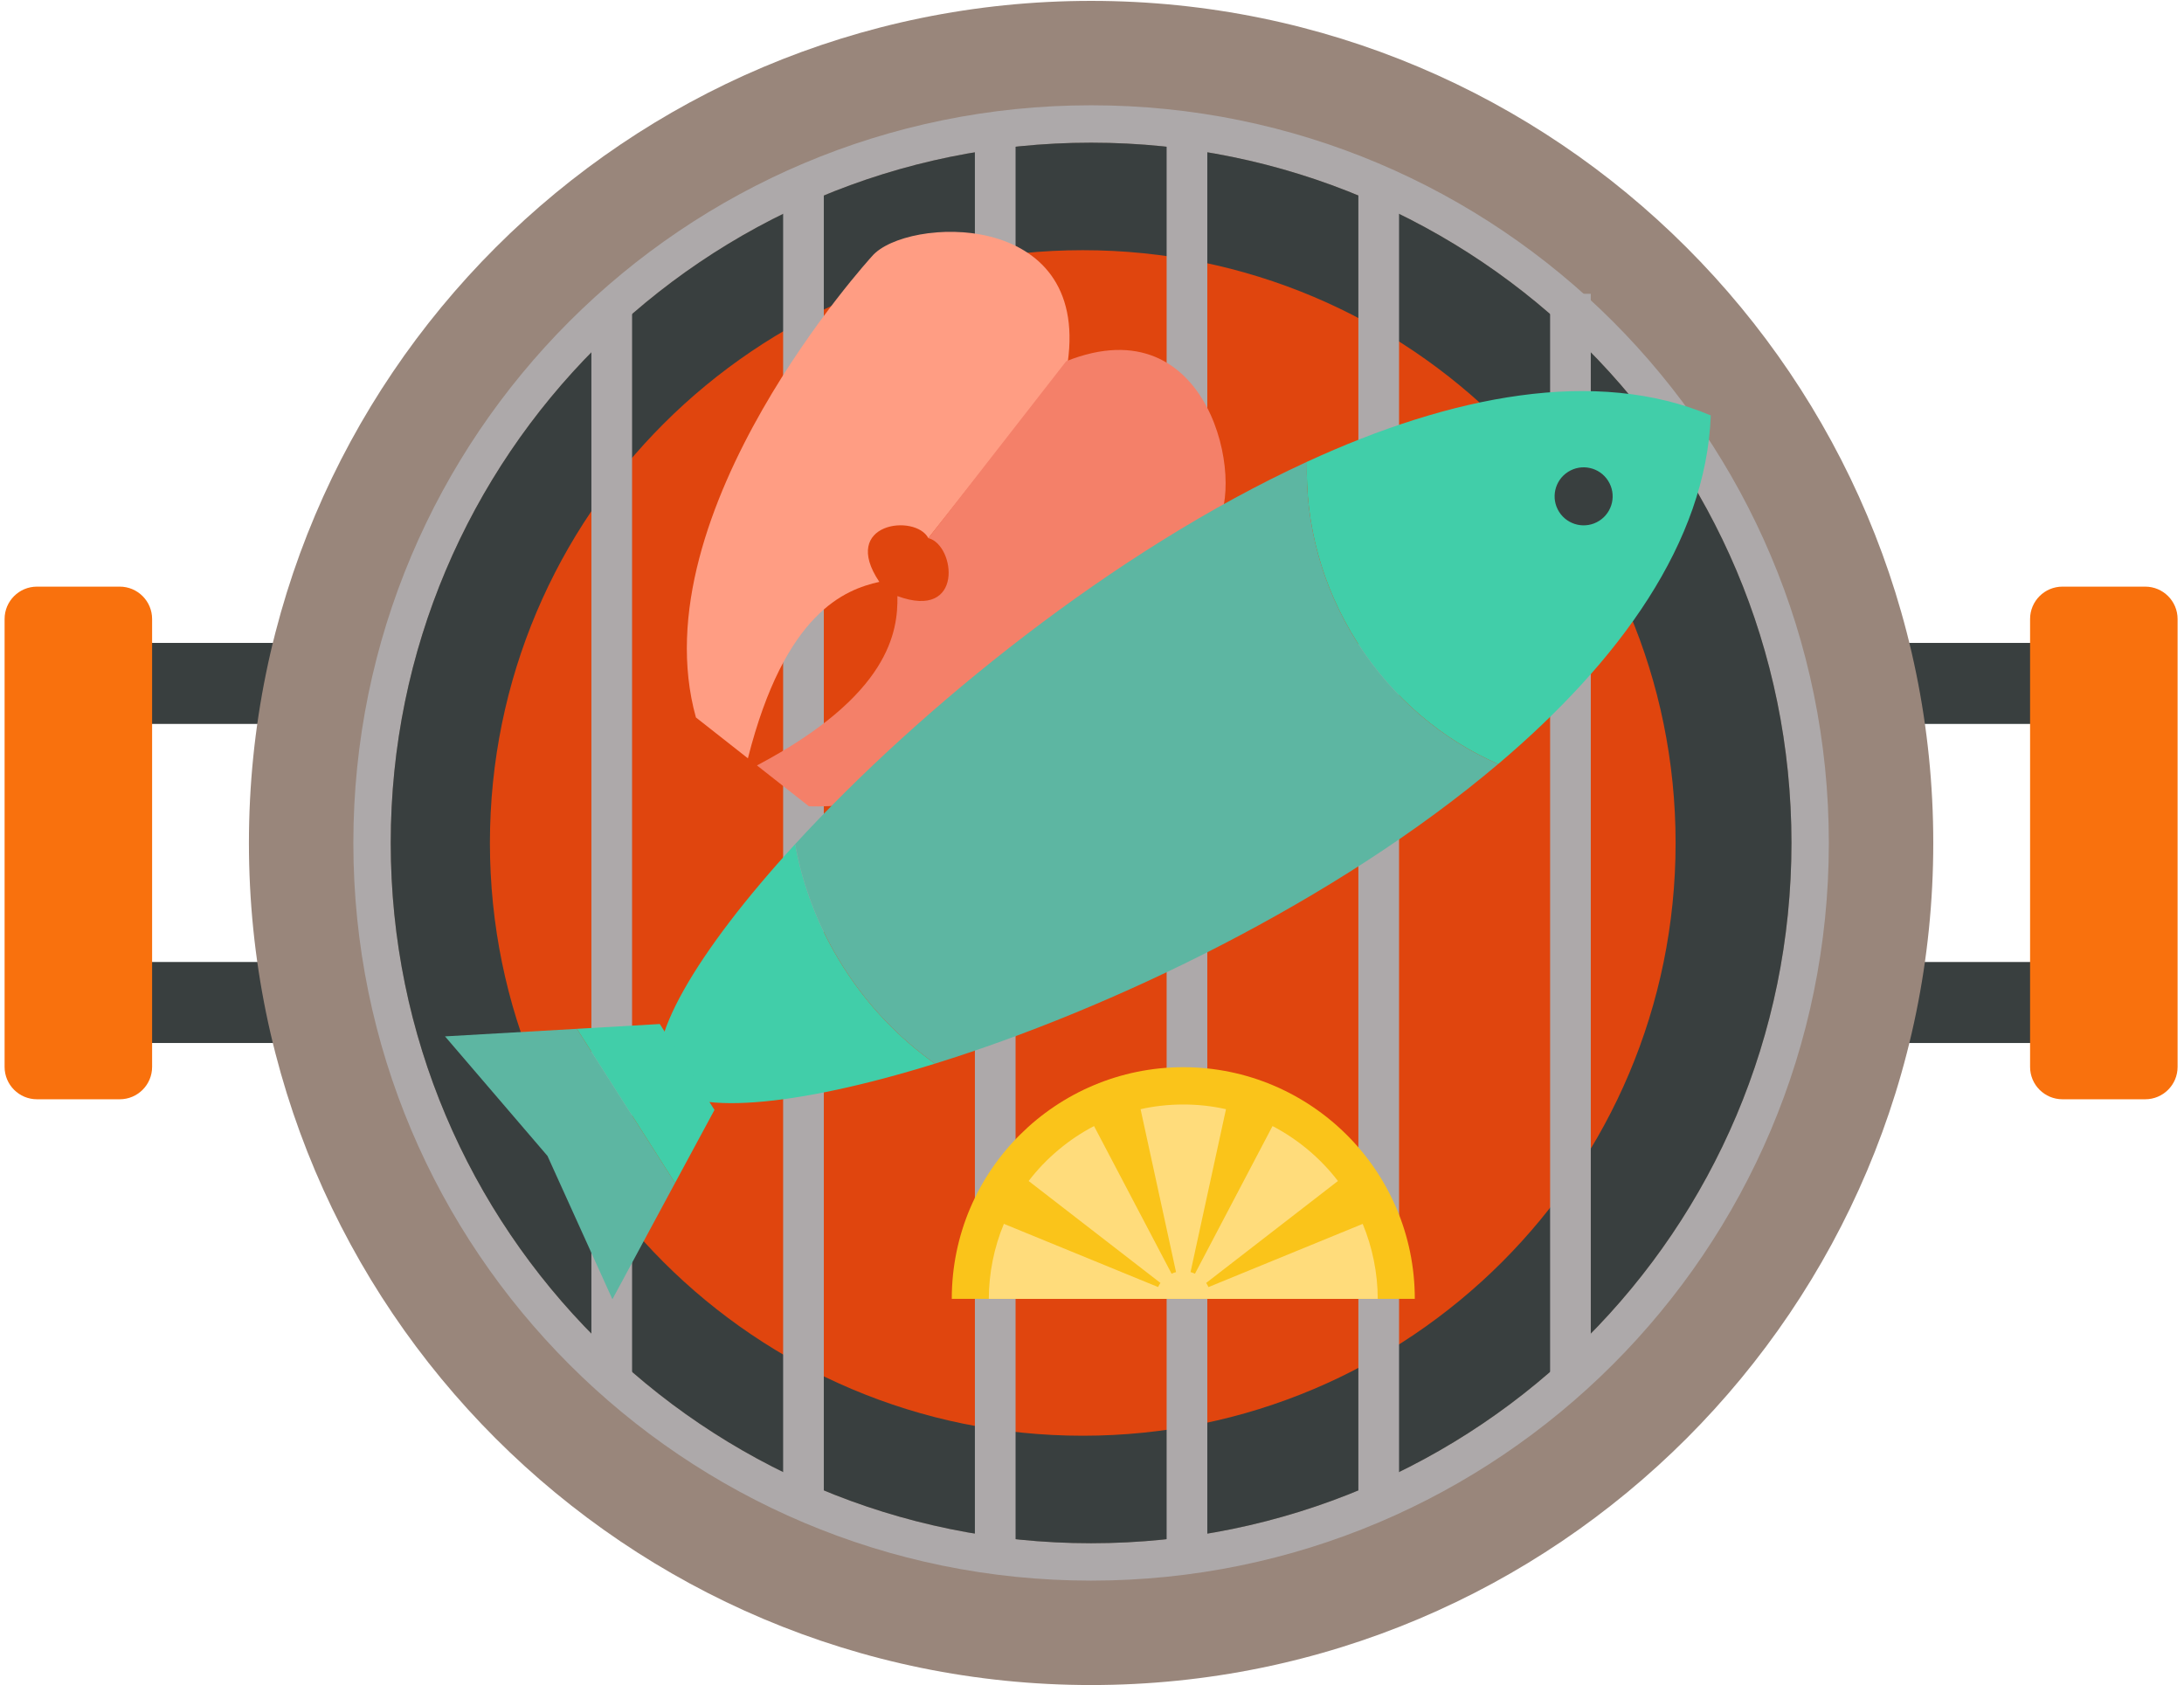 <svg width="311" height="240" viewBox="0 0 311 240" fill="none" xmlns="http://www.w3.org/2000/svg">
<path d="M42.97 91.56H11.157V103.096H42.97V91.56Z" fill="#393F3F"/>
<path d="M42.97 137.001H11.157V148.537H42.97V137.001Z" fill="#393F3F"/>
<path d="M21.66 151.941C21.66 154.488 19.596 156.552 17.049 156.552H5.265C2.719 156.552 0.654 154.488 0.654 151.941V88.156C0.654 85.609 2.718 83.545 5.265 83.545H17.049C19.595 83.545 21.66 85.609 21.66 88.156V151.941Z" fill="#F9710D"/>
<path d="M299.585 137.003H267.772V148.539H299.585V137.003Z" fill="#393F3F"/>
<path d="M299.585 91.561H267.772V103.097H299.585V91.561Z" fill="#393F3F"/>
<path d="M289.082 88.156C289.082 85.609 291.147 83.545 293.693 83.545H305.477C308.024 83.545 310.087 85.609 310.087 88.156V151.941C310.087 154.488 308.024 156.552 305.477 156.552H293.693C291.147 156.552 289.082 154.488 289.082 151.941V88.156Z" fill="#F9710D"/>
<path d="M275.296 120.049C275.296 186.281 221.604 239.973 155.373 239.973C89.139 239.973 35.447 186.281 35.447 120.049C35.447 53.817 89.139 0.125 155.373 0.125C221.603 0.125 275.296 53.816 275.296 120.049Z" fill="#99867B"/>
<path d="M155.373 14.994C97.351 14.994 50.317 62.028 50.317 120.049C50.317 178.07 97.351 225.103 155.373 225.103C213.391 225.103 260.425 178.07 260.425 120.049C260.425 62.028 213.392 14.994 155.373 14.994ZM155.373 219.779C100.291 219.779 55.64 175.129 55.64 120.049C55.64 64.969 100.291 20.319 155.373 20.319C210.451 20.319 255.102 64.969 255.102 120.049C255.102 175.129 210.451 219.779 155.373 219.779Z" fill="#ADA9AA"/>
<path d="M155.373 20.319C100.291 20.319 55.64 64.969 55.64 120.049C55.64 175.129 100.291 219.779 155.373 219.779C210.451 219.779 255.102 175.129 255.102 120.049C255.102 64.969 210.451 20.319 155.373 20.319Z" fill="#393F3F"/>
<path d="M238.604 120.049C238.604 166.673 200.81 204.468 154.185 204.468C107.56 204.468 69.764 166.673 69.764 120.049C69.764 73.425 107.56 35.63 154.185 35.63C200.81 35.63 238.604 73.425 238.604 120.049Z" fill="#E0450E"/>
<path d="M90.007 43.717H84.214V196.373H90.007V43.717Z" fill="#ADA9AA"/>
<path d="M117.311 26.277H111.518V212.778H117.311V26.277Z" fill="#ADA9AA"/>
<path d="M144.616 20.319H138.824V219.779H144.616V20.319Z" fill="#ADA9AA"/>
<path d="M171.919 20.371H166.128V222.023H171.919V20.371Z" fill="#ADA9AA"/>
<path d="M199.224 26.277H193.432V212.778H199.224V26.277Z" fill="#ADA9AA"/>
<path d="M226.527 41.841H220.734V196.373H226.527V41.841Z" fill="#ADA9AA"/>
<path d="M152.04 51.612C155.177 29.645 128.96 30.899 124.182 36.482C124.182 36.482 90.919 72.83 99.1 102.176L106.5 107.996C111.772 87.216 120.323 83.964 125.215 82.867C119.541 74.421 130.361 73.115 132.195 76.637L152.04 51.612Z" fill="#FF9D83"/>
<path d="M151.824 51.444C172.432 43.21 177.404 68.982 173.108 74.944C173.108 74.944 145.638 115.849 115.192 114.829L107.789 109.008C126.737 98.982 127.876 89.902 127.79 84.89C137.337 88.411 136.051 77.588 132.195 76.636L151.824 51.444Z" fill="#F48069"/>
<path d="M243.615 59.164C242.94 77.158 230.633 94.171 213.338 108.813C205.427 105.335 198.353 99.47 193.286 91.513C188.172 83.475 185.859 74.492 186.102 65.77C206.724 56.267 227.296 52.265 243.615 59.164Z" fill="#41CEA9"/>
<path d="M133.14 151.477C113.229 157.661 97.703 159.077 94.516 154.071C91.269 148.972 99.156 135.563 113.223 120.223C114.343 126.318 116.621 132.265 120.125 137.769C123.636 143.288 128.073 147.874 133.14 151.477Z" fill="#41CEA9"/>
<path d="M228.992 68.464C230.22 70.392 229.655 72.945 227.727 74.171C225.803 75.396 223.249 74.83 222.02 72.902C220.798 70.979 221.365 68.426 223.289 67.201C225.216 65.975 227.77 66.542 228.992 68.464Z" fill="#393F3F"/>
<path d="M82.147 146.52L96.125 168.478L87.206 185.033L77.963 164.622L63.37 147.594L82.147 146.52Z" fill="#5DB6A2"/>
<path d="M93.954 145.834L101.741 158.069L96.124 168.478L82.147 146.52L93.954 145.834Z" fill="#41CEA9"/>
<path d="M193.286 91.513C198.352 99.47 205.427 105.334 213.338 108.813C190.229 128.375 158.21 143.703 133.141 151.477C128.075 147.874 123.637 143.288 120.126 137.769C116.622 132.265 114.344 126.318 113.224 120.223C130.978 100.862 158.586 78.431 186.102 65.77C185.859 74.492 188.172 83.475 193.286 91.513Z" fill="#5DB6A2"/>
<path d="M201.467 184.974H135.532C135.532 166.626 150.456 151.983 168.505 151.983C186.539 151.983 201.467 166.618 201.467 184.974Z" fill="#FAC41A"/>
<path d="M196.189 184.974H140.805C140.812 181.363 141.554 177.624 142.953 174.294L164.912 183.293C165.008 183.088 165.115 182.891 165.25 182.711L146.48 168.191C148.914 164.988 152.224 162.215 155.791 160.368L166.835 181.394C167.04 181.298 167.249 181.221 167.467 181.164L162.417 157.965C166.271 157.089 170.593 157.057 174.58 157.965L169.532 181.164C169.748 181.221 169.959 181.298 170.162 181.394L181.206 160.368C184.676 162.164 188.012 164.893 190.518 168.191L171.754 182.711C171.882 182.897 171.99 183.088 172.087 183.298L194.046 174.3C195.415 177.566 196.184 181.298 196.189 184.974Z" fill="#FFDC7B"/>
</svg>
